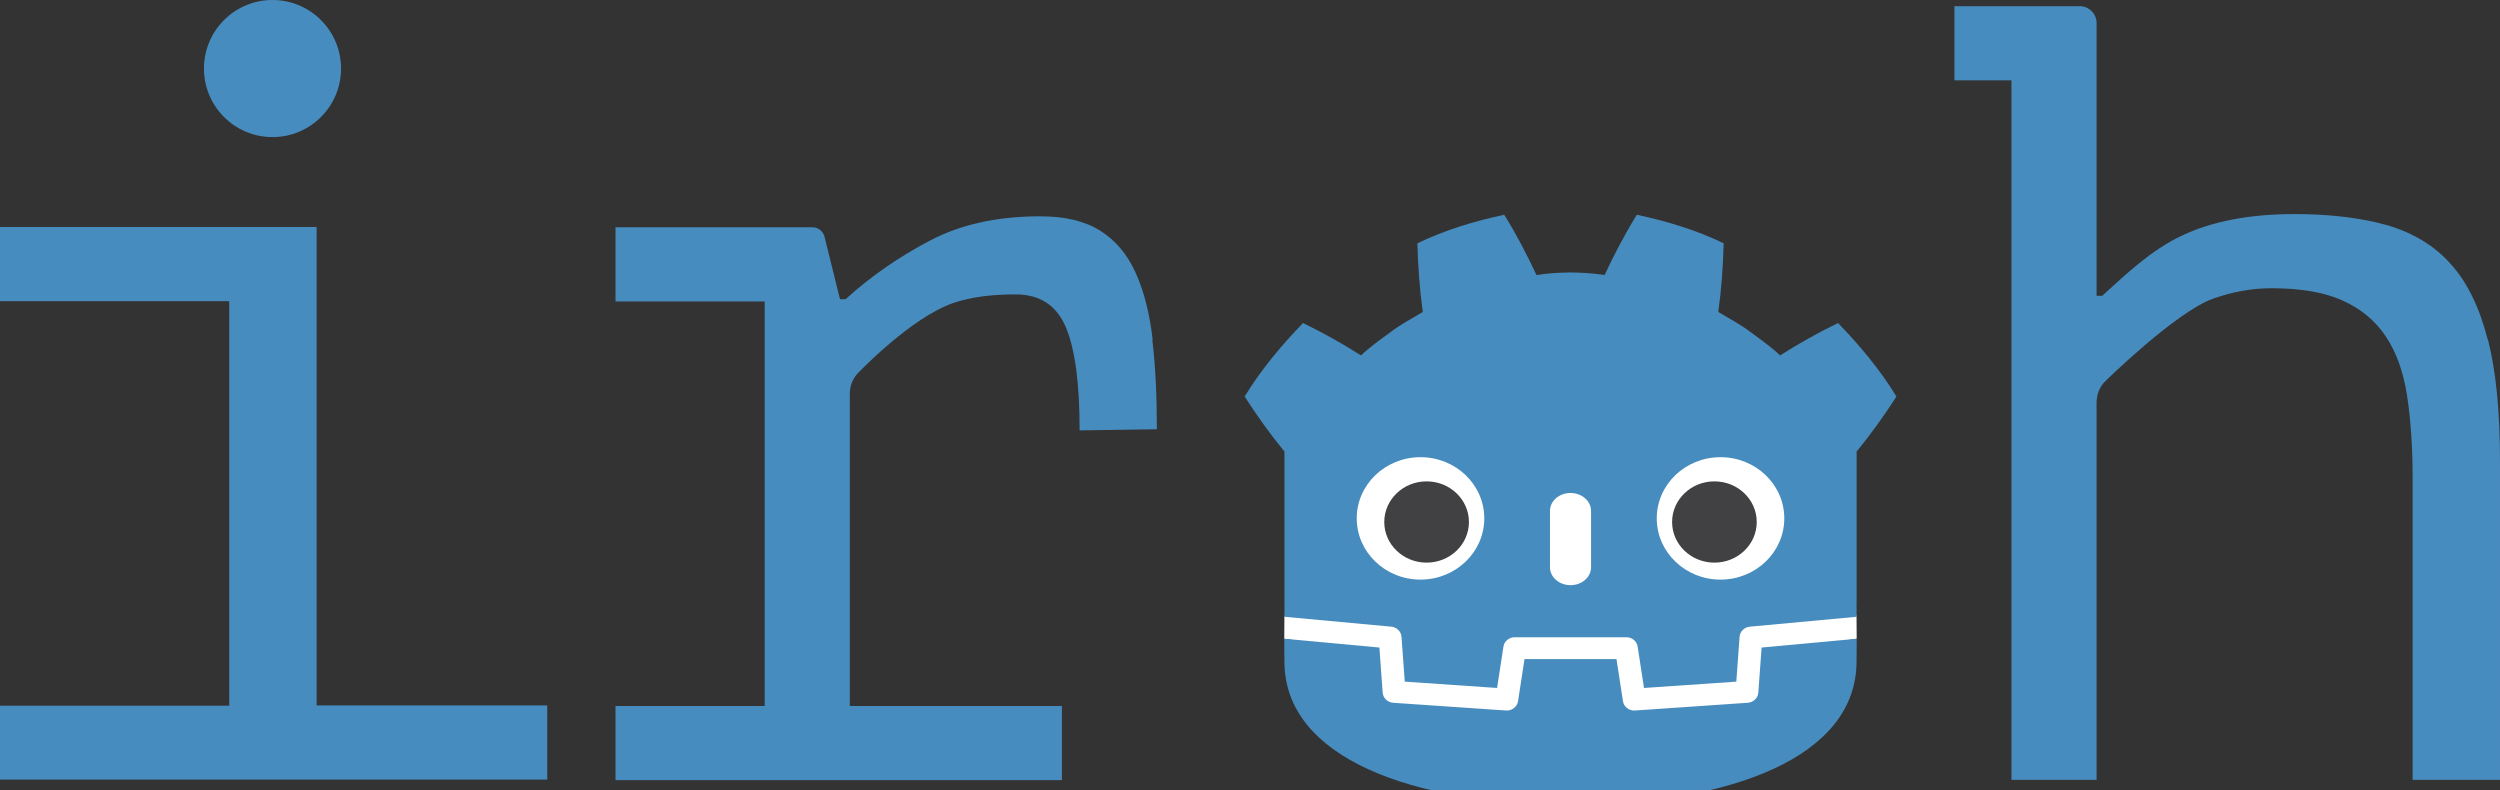 <?xml version="1.0" encoding="UTF-8" standalone="no"?>
<svg
   id="Layer_1"
   viewBox="0 0 88.99 28.132"
   version="1.1"
   sodipodi:docname="logo.svg"
   xml:space="preserve"
   inkscape:export-filename="logo.svg"
   inkscape:export-xdpi="96"
   inkscape:export-ydpi="96"
   width="88.99"
   height="28.132"
   xmlns:inkscape="http://www.inkscape.org/namespaces/inkscape"
   xmlns:sodipodi="http://sodipodi.sourceforge.net/DTD/sodipodi-0.dtd"
   xmlns="http://www.w3.org/2000/svg"
   xmlns:svg="http://www.w3.org/2000/svg"><rect x="0" y="0" width="88.99" height="28.132" fill="#333333" stroke="none"/><sodipodi:namedview
     id="namedview4"
     pagecolor="#ffffff"
     bordercolor="#000000"
     borderopacity="0.25"
     inkscape:showpageshadow="2"
     inkscape:pageopacity="0.0"
     inkscape:pagecheckerboard="0"
     inkscape:deskcolor="#d1d1d1"><inkscape:page
       x="0"
       y="0"
       width="88.99"
       height="28.132"
       id="page2"
       margin="0"
       bleed="0" /></sodipodi:namedview><defs
     id="defs1"><style
       id="style1">.cls-1{fill:#7c7cff;}</style></defs><path
     class="cls-1"
     d="M 88.55,12.08 C 88.26,10.94 87.82,10.04 87.23,9.39 86.64,8.73 85.88,8.28 84.95,8.01 84.02,7.75 82.92,7.62 81.67,7.62 c -1.6,0 -2.94,0.26 -4.01,0.77 -1.08,0.51 -1.94,1.33 -2.83,2.14 h -0.2 V 0.82 c 0,-0.33 -0.27,-0.6 -0.6,-0.6 H 69.57 V 2.86 h 2.03 v 24.9 h 3.03 v -13.25 0 -0.18 c 0,-0.29 0.11,-0.57 0.32,-0.77 0,0 2.49,-2.45 3.83,-2.93 0.68,-0.24 1.37,-0.37 2.08,-0.37 1.02,0 1.86,0.14 2.51,0.43 0.65,0.29 1.17,0.71 1.55,1.28 0.38,0.56 0.63,1.27 0.76,2.1 0.13,0.84 0.2,1.82 0.2,2.95 v 10.74 h 3.11 V 16.43 c 0,-1.76 -0.14,-3.21 -0.43,-4.35 z"
     id="path2"
     style="fill:#478cbf;fill-opacity:1" /><path
     class="cls-1"
     d="M 0,27.76 V 25.12 H 8.16 V 10.72 H 0 V 8.08 h 11.27 v 17.03 h 8.21 v 2.64 H 0 Z"
     id="path3"
     style="fill:#478cbf;fill-opacity:1" /><circle
     class="cls-1"
     cx="9.7"
     cy="2.44"
     r="2.44"
     id="circle3"
     style="fill:#478cbf;fill-opacity:1" /><path
     class="cls-1"
     d="M 41.03,12.08 C 40.92,11.15 40.72,10.36 40.42,9.7 40.12,9.04 39.7,8.55 39.16,8.21 38.62,7.87 37.91,7.7 37.02,7.7 c -1.52,0 -2.83,0.29 -3.93,0.87 -1.1,0.58 -2.1,1.27 -2.99,2.08 H 29.9 L 29.35,8.43 C 29.3,8.23 29.12,8.09 28.92,8.09 h -7.01 v 2.64 h 5.31 v 14.4 h -5.31 v 2.64 H 37.8 V 25.13 H 30.25 V 14.5 c 0,0 0,-0.02 0,-0.03 v -0.45 c 0,-0.29 0.11,-0.57 0.32,-0.77 0,0 1.87,-1.96 3.38,-2.47 0.66,-0.22 1.39,-0.3 2.2,-0.3 0.87,0 1.46,0.39 1.79,1.17 0.33,0.78 0.49,2 0.49,3.67 l 2.75,-0.04 c 0,-1.18 -0.05,-2.24 -0.16,-3.17 z"
     id="path4"
     style="fill:#478cbf;fill-opacity:1" /><g
     inkscape:groupmode="layer"
     id="layer1"
     inkscape:label="Layer 1"
     transform="translate(-1.71,-2.21)"><g
       inkscape:label="Layer 1"
       id="layer1-0"
       transform="matrix(0.025,0,0,0.024,44.814,5.646)"><g
         id="g78"
         transform="matrix(4.163,0,0,-4.163,919.241,771.672)"
         style="stroke-width:0.32"><path
           d="m 0,0 c 0,0 -0.325,1.994 -0.515,1.976 l -36.182,-3.491 c -2.879,-0.278 -5.115,-2.574 -5.317,-5.459 l -0.994,-14.247 -27.992,-1.997 -1.904,12.912 c -0.424,2.872 -2.932,5.037 -5.835,5.037 h -38.188 c -2.902,0 -5.41,-2.165 -5.834,-5.037 l -1.905,-12.912 -27.992,1.997 -0.994,14.247 c -0.202,2.886 -2.438,5.182 -5.317,5.46 l -36.2,3.49 c -0.187,0.018 -0.324,-1.978 -0.511,-1.978 l -0.049,-7.83 30.658,-4.944 1.004,-14.374 c 0.203,-2.91 2.551,-5.263 5.463,-5.472 l 38.551,-2.75 c 0.146,-0.01 0.29,-0.016 0.434,-0.016 2.897,0 5.401,2.166 5.825,5.038 l 1.959,13.286 h 28.005 l 1.959,-13.286 c 0.423,-2.871 2.93,-5.037 5.831,-5.037 0.142,0 0.284,0.005 0.423,0.015 l 38.556,2.75 c 2.911,0.209 5.26,2.562 5.463,5.472 l 1.003,14.374 30.645,4.966 z"
           style="fill:#ffffff;fill-opacity:1;fill-rule:nonzero;stroke:none;stroke-width:0.32"
           id="path80"
           inkscape:connector-curvature="0" /></g><g
         id="g82-3"
         transform="matrix(4.163,0,0,-4.163,104.699,525.907)"
         style="stroke-width:0.32"><path
           d="m 0,0 v -47.514 -6.035 -5.492 c 0.108,-0.001 0.216,-0.005 0.323,-0.015 l 36.196,-3.49 c 1.896,-0.183 3.382,-1.709 3.514,-3.609 l 1.116,-15.978 31.574,-2.253 2.175,14.747 c 0.282,1.912 1.922,3.329 3.856,3.329 h 38.188 c 1.933,0 3.573,-1.417 3.855,-3.329 l 2.175,-14.747 31.575,2.253 1.115,15.978 c 0.133,1.9 1.618,3.425 3.514,3.609 l 36.182,3.49 c 0.107,0.01 0.214,0.014 0.322,0.015 v 4.711 l 0.015,0.005 V 0 h 0.134 c 4.795,6.12 9.232,12.569 13.487,19.449 -5.651,9.62 -12.575,18.217 -19.976,26.182 -6.864,-3.455 -13.531,-7.369 -19.828,-11.534 -3.151,3.132 -6.7,5.694 -10.186,8.372 -3.425,2.751 -7.285,4.768 -10.946,7.118 1.09,8.117 1.629,16.108 1.846,24.448 -9.446,4.754 -19.519,7.906 -29.708,10.17 -4.068,-6.837 -7.788,-14.241 -11.028,-21.479 -3.842,0.642 -7.702,0.88 -11.567,0.926 v 0.006 c -0.027,0 -0.052,-0.006 -0.075,-0.006 -0.024,0 -0.049,0.006 -0.073,0.006 V 63.652 C 93.903,63.606 90.046,63.368 86.203,62.726 82.965,69.964 79.247,77.368 75.173,84.205 64.989,81.941 54.915,78.789 45.47,74.035 45.686,65.695 46.225,57.704 47.318,49.587 43.65,47.237 39.795,45.22 36.369,42.469 32.888,39.791 29.333,37.229 26.181,34.097 19.884,38.262 13.219,42.176 6.353,45.631 -1.048,37.666 -7.968,29.069 -13.621,19.449 -9.368,12.569 -4.928,6.12 -0.134,0 Z"
           style="fill:#478cbf;fill-opacity:1;fill-rule:nonzero;stroke:none;stroke-width:0.32"
           id="path84-6"
           inkscape:connector-curvature="0" /></g><g
         id="g86-7"
         transform="matrix(4.163,0,0,-4.163,784.071,817.243)"
         style="stroke-width:0.32"><path
           d="m 0,0 -1.121,-16.063 c -0.135,-1.936 -1.675,-3.477 -3.611,-3.616 l -38.555,-2.751 c -0.094,-0.007 -0.188,-0.01 -0.281,-0.01 -1.916,0 -3.569,1.406 -3.852,3.33 l -2.211,14.994 H -81.09 l -2.211,-14.994 c -0.297,-2.018 -2.101,-3.469 -4.133,-3.32 l -38.555,2.751 c -1.936,0.139 -3.476,1.68 -3.611,3.616 L -130.721,0 -163.268,3.138 c 0.015,-3.498 0.06,-7.33 0.06,-8.093 0,-34.374 43.605,-50.896 97.781,-51.086 h 0.066 0.067 c 54.176,0.19 97.766,16.712 97.766,51.086 0,0.777 0.047,4.593 0.063,8.093 z"
           style="fill:#478cbf;fill-opacity:1;fill-rule:nonzero;stroke:none;stroke-width:0.32"
           id="path88-5"
           inkscape:connector-curvature="0" /></g><g
         id="g90-3"
         transform="matrix(4.163,0,0,-4.163,389.215,625.671)"
         style="stroke-width:0.32"><path
           d="m 0,0 c 0,-12.052 -9.765,-21.815 -21.813,-21.815 -12.042,0 -21.81,9.763 -21.81,21.815 0,12.044 9.768,21.802 21.81,21.802 C -9.765,21.802 0,12.044 0,0"
           style="fill:#ffffff;fill-opacity:1;fill-rule:nonzero;stroke:none;stroke-width:0.32"
           id="path92-5"
           inkscape:connector-curvature="0" /></g><g
         id="g94-6"
         transform="matrix(4.163,0,0,-4.163,367.367,631.057)"
         style="stroke-width:0.32"><path
           d="m 0,0 c 0,-7.994 -6.479,-14.473 -14.479,-14.473 -7.996,0 -14.479,6.479 -14.479,14.473 0,7.994 6.483,14.479 14.479,14.479 C -6.479,14.479 0,7.994 0,0"
           style="fill:#414042;fill-opacity:1;fill-rule:nonzero;stroke:none;stroke-width:0.32"
           id="path96-2"
           inkscape:connector-curvature="0" /></g><g
         id="g98-9"
         transform="matrix(4.163,0,0,-4.163,511.993,724.74)"
         style="stroke-width:0.32"><path
           d="m 0,0 c -3.878,0 -7.021,2.858 -7.021,6.381 v 20.081 c 0,3.52 3.143,6.381 7.021,6.381 3.878,0 7.028,-2.861 7.028,-6.381 V 6.381 C 7.028,2.858 3.878,0 0,0"
           style="fill:#ffffff;fill-opacity:1;fill-rule:nonzero;stroke:none;stroke-width:0.32"
           id="path100-1"
           inkscape:connector-curvature="0" /></g><g
         id="g102-2"
         transform="matrix(4.163,0,0,-4.163,634.787,625.671)"
         style="stroke-width:0.32"><path
           d="m 0,0 c 0,-12.052 9.765,-21.815 21.815,-21.815 12.041,0 21.808,9.763 21.808,21.815 0,12.044 -9.767,21.802 -21.808,21.802 C 9.765,21.802 0,12.044 0,0"
           style="fill:#ffffff;fill-opacity:1;fill-rule:nonzero;stroke:none;stroke-width:0.32"
           id="path104-7"
           inkscape:connector-curvature="0" /></g><g
         id="g106-0"
         transform="matrix(4.163,0,0,-4.163,656.641,631.057)"
         style="stroke-width:0.32"><path
           d="m 0,0 c 0,-7.994 6.477,-14.473 14.471,-14.473 8.002,0 14.479,6.479 14.479,14.473 0,7.994 -6.477,14.479 -14.479,14.479 C 6.477,14.479 0,7.994 0,0"
           style="fill:#414042;fill-opacity:1;fill-rule:nonzero;stroke:none;stroke-width:0.32"
           id="path108-9"
           inkscape:connector-curvature="0" /></g></g></g></svg>
